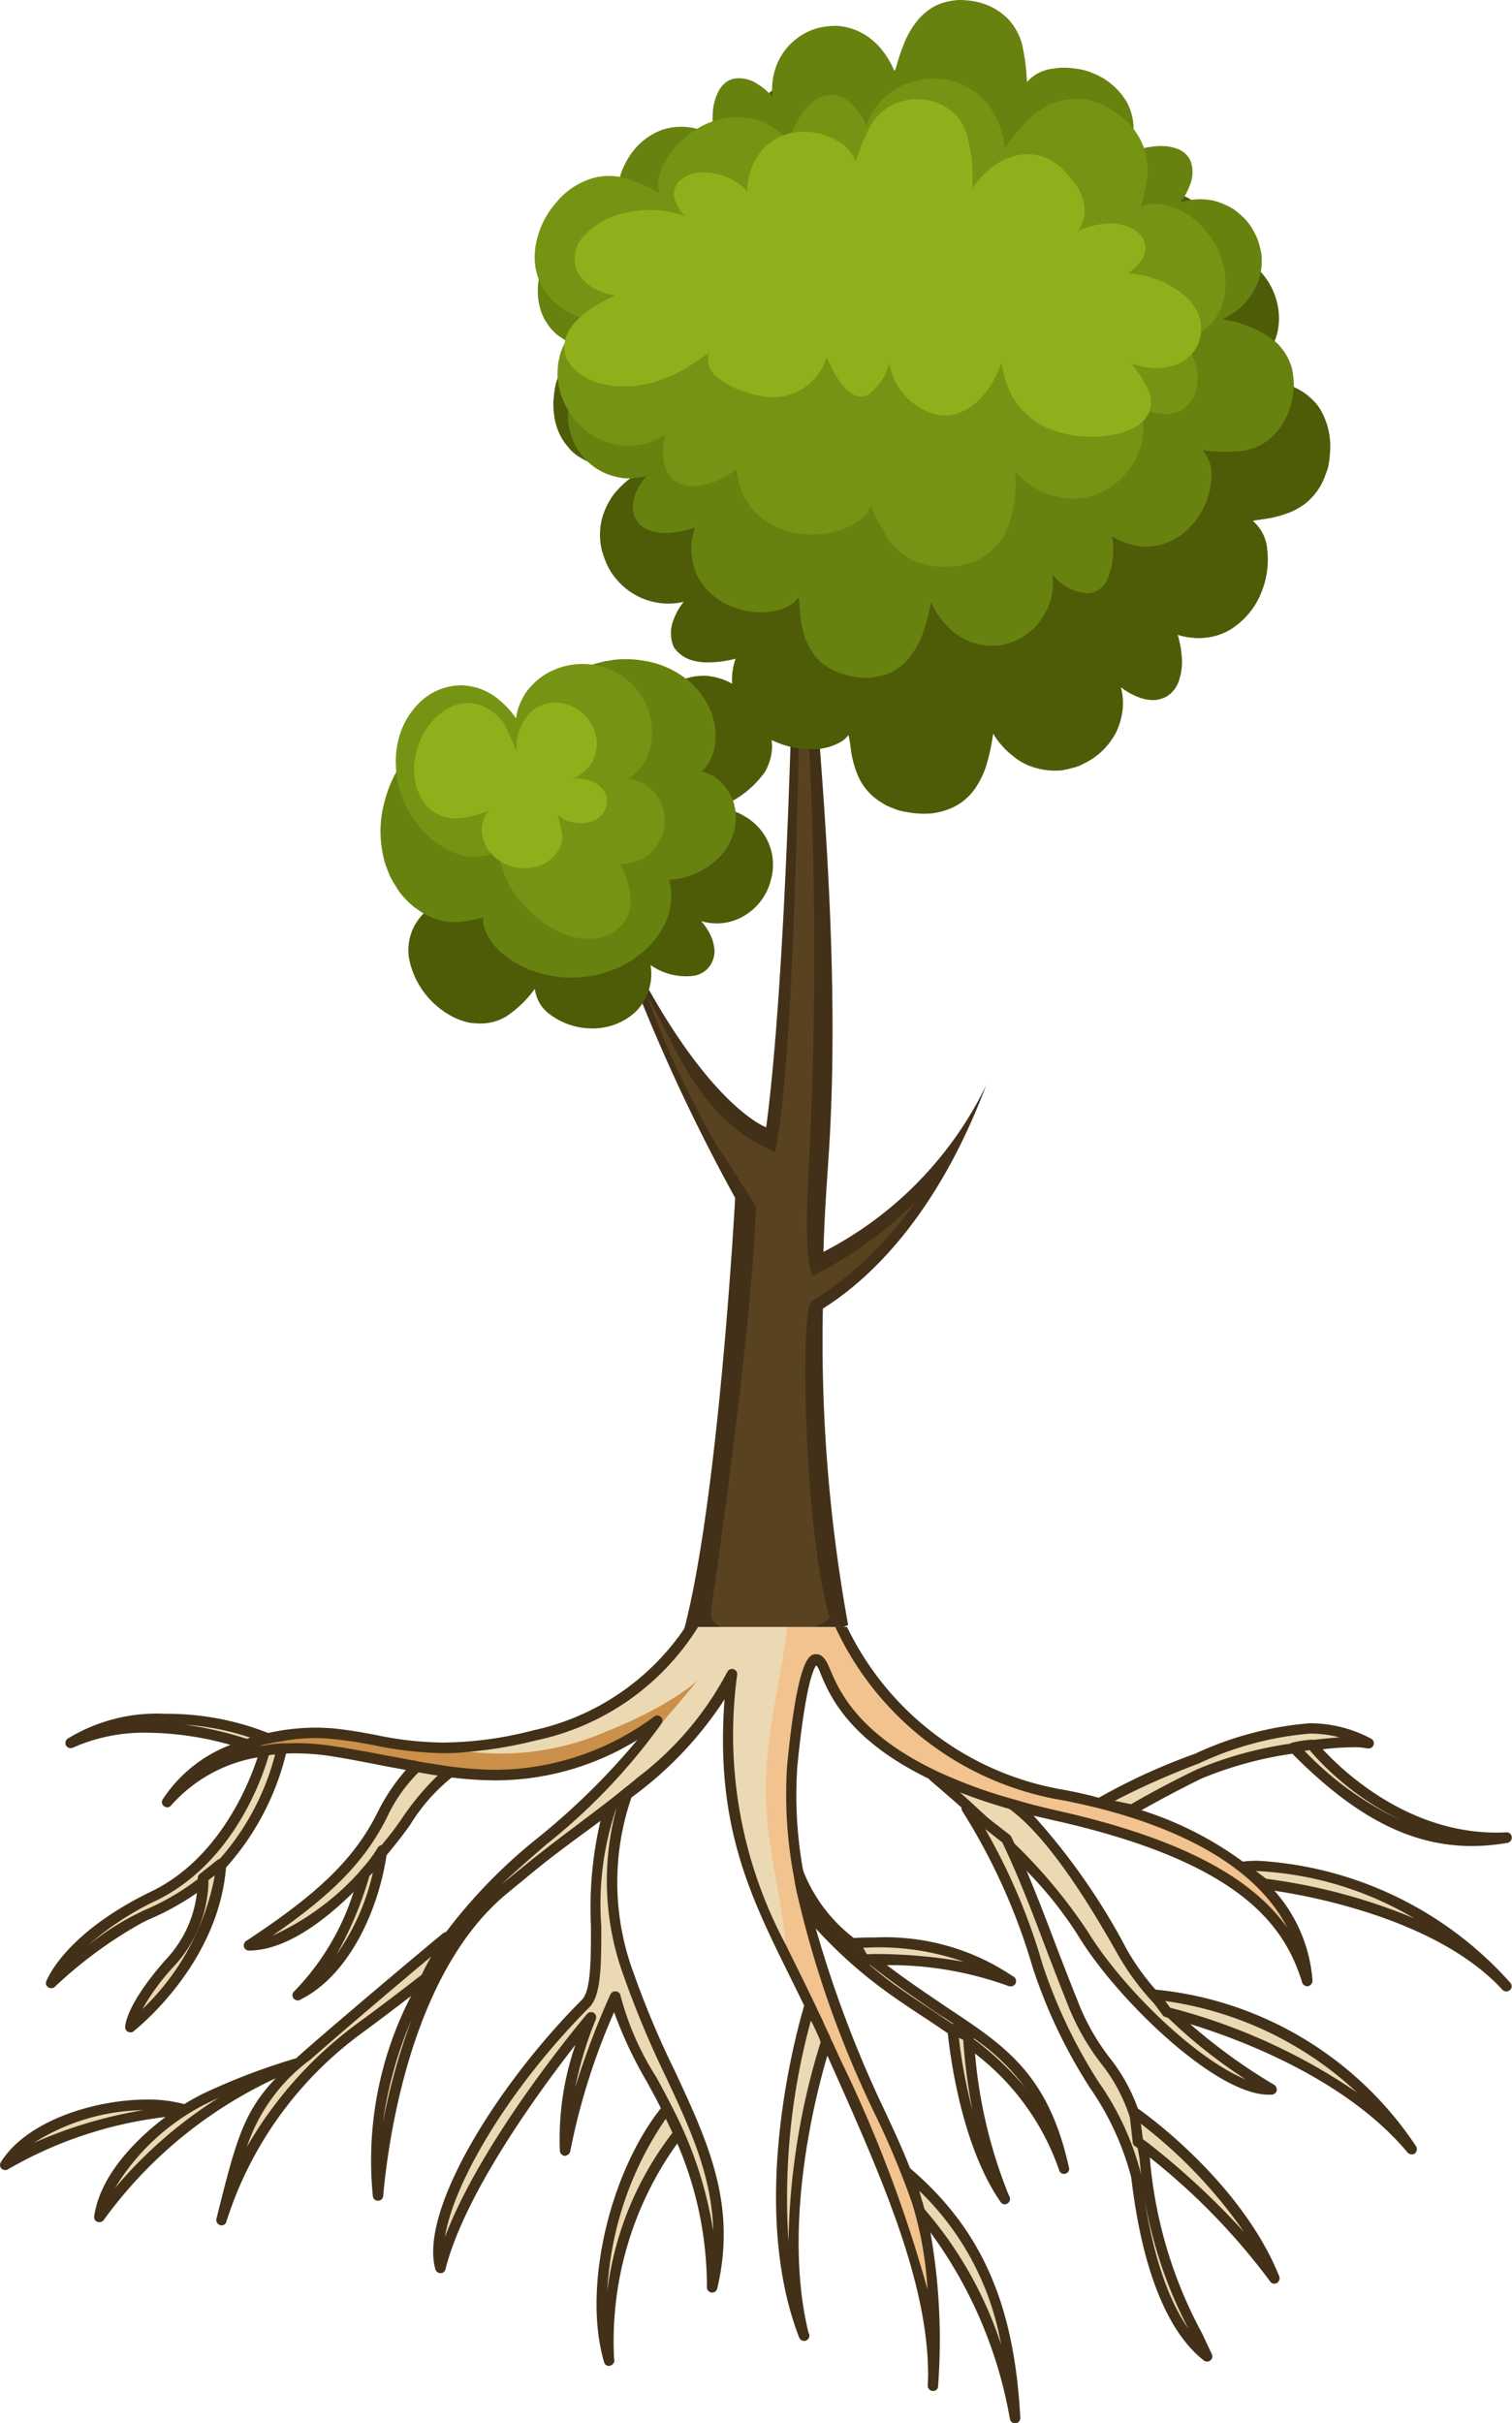 <svg xmlns="http://www.w3.org/2000/svg" width="62.604" height="100.329" viewBox="0 0 62.604 100.329"><defs><style>.a{fill:#423118;}.b{fill:#594220;}.c{fill:#4e5c08;}.d{fill:#688210;}.e{fill:#769413;}.f{fill:#8fb01b;}.g{fill:#ebd9b3;}.h{fill:#f2c38f;}.i{fill:#cb9049;}</style></defs><g transform="translate(15.755 0)"><g transform="translate(9.19 18.264)"><path class="a" d="M36.878,42.686a15.233,15.233,0,0,1-6.738,6.9c.036-1.355.1-2.246.2-3.755.761-10.932-1.188-23.861-1.3-29.815-.048,4.729-.285,20.962-1.271,28.412,0,0-3.042-1.058-6.785-9.6a76.536,76.536,0,0,0,5.5,12.525s-.7,12.988-2.222,18.264c0,0,4.563.463,6.9-.582a65.6,65.6,0,0,1-1.046-13.1C31.887,50.825,34.774,48.271,36.878,42.686Z" transform="translate(-20.99 -16.02)"/><path class="b" d="M25.192,63.257s1.676-11.218,1.866-16.731c0,0-.784-1.283-1.58-2.46a37.928,37.928,0,0,1-2.947-6.3c1.176,1.973,2.068,5.122,5.312,6.5.784-3.541.986-16.232,1.081-21.948a173.278,173.278,0,0,1,.3,22.934c-.2,4.04.2,4.135.2,4.135a16.618,16.618,0,0,0,4.23-3.054,14.643,14.643,0,0,1-4.325,4.135c-.487.986-.2,9.934.784,13.083C29.125,64.54,25,64.636,25.192,63.257Z" transform="translate(-20.7 -14.834)"/></g><g transform="translate(6.396)"><g transform="translate(0.762 1.612)"><path class="c" d="M51.424,19.277a3.051,3.051,0,0,1-.071.475,4.039,4.039,0,0,1-.143.4,2.332,2.332,0,0,1-.368.654,2.445,2.445,0,0,1-.463.463,3.171,3.171,0,0,1-.511.3,4.519,4.519,0,0,1-.963.285c-.285.048-.523.071-.665.107a1.729,1.729,0,0,1,.594,1.153,3.605,3.605,0,0,1-.25,1.83,3.2,3.2,0,0,1-1.3,1.533,2.532,2.532,0,0,1-1,.321,2.194,2.194,0,0,1-.559,0,2.77,2.77,0,0,1-.594-.119,4.437,4.437,0,0,1,.178,1.081,2.476,2.476,0,0,1-.119.784,1.188,1.188,0,0,1-.3.511.916.916,0,0,1-.416.261,1.042,1.042,0,0,1-.463.059,1.533,1.533,0,0,1-.463-.1,2.79,2.79,0,0,1-.772-.428,2.5,2.5,0,0,1,.071.939,2.933,2.933,0,0,1-.25.891,2.887,2.887,0,0,1-1.355,1.331,1.563,1.563,0,0,1-.463.178,3.577,3.577,0,0,1-.487.107,2.963,2.963,0,0,1-1.022-.1,2.44,2.44,0,0,1-.963-.5,3.3,3.3,0,0,1-.82-.927,8.437,8.437,0,0,1-.25,1.212,3.588,3.588,0,0,1-.535,1.117,2.327,2.327,0,0,1-1.01.784,3.071,3.071,0,0,1-.725.19,3.705,3.705,0,0,1-.879-.024c-.154-.024-.309-.048-.452-.083s-.273-.1-.392-.143a1.572,1.572,0,0,1-.345-.178,2.416,2.416,0,0,1-1.034-1.188,4.271,4.271,0,0,1-.261-.974,5.692,5.692,0,0,0-.107-.654,1.079,1.079,0,0,1-.452.356,2.292,2.292,0,0,1-.713.214,3.656,3.656,0,0,1-.879-.012,3.637,3.637,0,0,1-.939-.261,3.063,3.063,0,0,1-1.509-1.307,2.612,2.612,0,0,1-.178-2.151,4.37,4.37,0,0,1-1.081.154,2.266,2.266,0,0,1-.8-.107,1.375,1.375,0,0,1-.5-.309,2.38,2.38,0,0,1-.166-.19A1.829,1.829,0,0,1,24.2,27a1.461,1.461,0,0,1,.048-.927,2.553,2.553,0,0,1,.428-.761,2.8,2.8,0,0,1-2.591-.725,3.1,3.1,0,0,1-.321-.368,2.965,2.965,0,0,1-.25-.416,3.709,3.709,0,0,1-.178-.463,2.226,2.226,0,0,1-.107-.487,2.645,2.645,0,0,1,.071-1.01,3.085,3.085,0,0,1,.475-.974,3.905,3.905,0,0,1,.915-.832,5.1,5.1,0,0,1-2.341-.725,1.716,1.716,0,0,1-.463-.416,2.17,2.17,0,0,1-.356-.547,2.628,2.628,0,0,1-.214-.713c-.012-.131-.036-.261-.036-.416a3.03,3.03,0,0,1,.024-.452,2.944,2.944,0,0,1,.19-.832,2.349,2.349,0,0,1,.345-.642,2.573,2.573,0,0,1,.939-.772,7.69,7.69,0,0,1,1.6-.463,1.656,1.656,0,0,1-.642-1.117,3.511,3.511,0,0,1,.131-1.83,3.072,3.072,0,0,1,1.188-1.6,2.537,2.537,0,0,1,.963-.392,2.988,2.988,0,0,1,1.165.048A3.127,3.127,0,0,1,25.031,7.3,1.719,1.719,0,0,1,25.15,7a1.2,1.2,0,0,1,.166-.238,1.049,1.049,0,0,1,.4-.285A1.293,1.293,0,0,1,26.2,6.4a2.217,2.217,0,0,1,.475.083,2.631,2.631,0,0,1,.772.4,2.73,2.73,0,0,1-.083-.927,2.4,2.4,0,0,1,.261-.9A2.809,2.809,0,0,1,29.036,3.7a2.938,2.938,0,0,1,1-.25,2.545,2.545,0,0,1,.523.012,1.966,1.966,0,0,1,.523.119,3.561,3.561,0,0,1,.487.214,2.939,2.939,0,0,1,.452.333,3,3,0,0,1,.749.974h.012a8.724,8.724,0,0,1,.333-1.176,5.024,5.024,0,0,1,.273-.57,2.87,2.87,0,0,1,.345-.5A2.429,2.429,0,0,1,34.8,2.141a3.1,3.1,0,0,1,1.6-.059,4.587,4.587,0,0,1,.808.285,2.733,2.733,0,0,1,.582.428,2.535,2.535,0,0,1,.665,1.01,7.665,7.665,0,0,1,.285,1.64,1.707,1.707,0,0,1,1.165-.535c.143-.012.285-.024.428-.024s.285.024.44.036a3.641,3.641,0,0,1,.915.261c.154.071.3.143.452.226a3.094,3.094,0,0,1,.392.3,3.334,3.334,0,0,1,.368.345,2.572,2.572,0,0,1,.285.416,3.138,3.138,0,0,1,.214.452,3.7,3.7,0,0,1,.107.523,2.8,2.8,0,0,1-.1,1.153,4.5,4.5,0,0,1,1.069-.2,2.262,2.262,0,0,1,.784.071,2.212,2.212,0,0,1,.3.119,1.513,1.513,0,0,1,.226.154,1.069,1.069,0,0,1,.273.392,1.231,1.231,0,0,1,.083.463,2.217,2.217,0,0,1-.083.475,2.6,2.6,0,0,1-.38.772,2.758,2.758,0,0,1,1.39-.059,1.874,1.874,0,0,1,.44.131,2.879,2.879,0,0,1,1.426,1.236,2.78,2.78,0,0,1,.345.939,2.693,2.693,0,0,1-.012,1.022,3.13,3.13,0,0,1-1.283,1.878,8.778,8.778,0,0,1,1.212.178,3.383,3.383,0,0,1,1.153.475,3.056,3.056,0,0,1,.475.416,2.151,2.151,0,0,1,.356.57,2.9,2.9,0,0,1,.226.749A3.257,3.257,0,0,1,51.424,19.277Z" transform="translate(-19.28 -2.007)"/></g><g transform="translate(0.117)"><path class="d" d="M50.04,16.668a4.052,4.052,0,0,1-.154.867,3.6,3.6,0,0,1-.38.772,3.075,3.075,0,0,1-.487.535,2.445,2.445,0,0,1-1.093.475,6.981,6.981,0,0,1-1.652-.024,1.6,1.6,0,0,1,.345,1.2c-.012.131-.024.261-.048.4s-.071.273-.107.4a3.261,3.261,0,0,1-.416.808,2.151,2.151,0,0,1-.3.356,2.206,2.206,0,0,1-.345.321,2.665,2.665,0,0,1-.844.416,3.053,3.053,0,0,1-.475.083,2.38,2.38,0,0,1-.5-.024,2.806,2.806,0,0,1-.523-.131,4.527,4.527,0,0,1-.547-.261,3.2,3.2,0,0,1-.2,1.782.943.943,0,0,1-.761.57,1.984,1.984,0,0,1-1.509-.784,2.856,2.856,0,0,1-.036.9,2.643,2.643,0,0,1-.333.82,2.519,2.519,0,0,1-1.331,1.093c-.143.048-.285.083-.44.119-.143.012-.3.024-.452.024a2.564,2.564,0,0,1-.915-.214,2.611,2.611,0,0,1-.844-.594,3.26,3.26,0,0,1-.665-.986H35.02a8.165,8.165,0,0,1-.309,1.176,3.4,3.4,0,0,1-.559,1.069,2.12,2.12,0,0,1-.963.725,3.079,3.079,0,0,1-.689.143,2.031,2.031,0,0,1-.38,0,3.1,3.1,0,0,1-1.176-.321A2.222,2.222,0,0,1,30.386,28a2.287,2.287,0,0,1-.368-.487,2.843,2.843,0,0,1-.238-.511,4.5,4.5,0,0,1-.178-.963c-.036-.285-.036-.523-.071-.654a1.2,1.2,0,0,1-.428.368,2.574,2.574,0,0,1-.665.214,3.3,3.3,0,0,1-1.664-.2,2.747,2.747,0,0,1-1.39-1.2,2.575,2.575,0,0,1-.131-2.08,4.419,4.419,0,0,1-1.034.226,2.153,2.153,0,0,1-.761-.071,1.358,1.358,0,0,1-.487-.261.725.725,0,0,1-.143-.19.63.63,0,0,1-.1-.2,1.15,1.15,0,0,1-.048-.452,1.925,1.925,0,0,1,.107-.452,2.77,2.77,0,0,1,.452-.737,3,3,0,0,1-.915.1,2.771,2.771,0,0,1-.867-.238A2.6,2.6,0,0,1,20.2,18.9a2.536,2.536,0,0,1-.048-1.913,2.347,2.347,0,0,1,.238-.452,3.762,3.762,0,0,1,.333-.428,3.752,3.752,0,0,1,1.01-.677,4.938,4.938,0,0,1-2.234-.951l-.214-.214c-.059-.083-.131-.166-.178-.25a1.944,1.944,0,0,1-.273-.594,2.729,2.729,0,0,1,.036-1.569,2.629,2.629,0,0,1,.808-1.307A1.988,1.988,0,0,1,20.2,10.2a2.66,2.66,0,0,1,.547-.178,3.639,3.639,0,0,1,.986-.071c.285.012.523.036.665.024a1.169,1.169,0,0,1-.3-.487A2.12,2.12,0,0,1,22,8.79a3.3,3.3,0,0,1,.511-1.64A2.737,2.737,0,0,1,23.957,6a2.591,2.591,0,0,1,2.056.273,5.41,5.41,0,0,1-.024-1.058,2.2,2.2,0,0,1,.2-.725,1.142,1.142,0,0,1,.333-.428.834.834,0,0,1,.416-.166,1.356,1.356,0,0,1,.867.214,2.562,2.562,0,0,1,.654.559,2.684,2.684,0,0,1,.38-1.747,2.589,2.589,0,0,1,1.39-1.081,3.009,3.009,0,0,1,.927-.119,2.567,2.567,0,0,1,.915.25,2.755,2.755,0,0,1,.82.63,3.7,3.7,0,0,1,.63,1.034,8.635,8.635,0,0,1,.368-1.153,3.684,3.684,0,0,1,.618-1.046,2.8,2.8,0,0,1,.44-.392A1.964,1.964,0,0,1,35.5.769,2.87,2.87,0,0,1,36.173.65a3.645,3.645,0,0,1,.772.083,2.579,2.579,0,0,1,1.26.7,2.5,2.5,0,0,1,.57,1,8.535,8.535,0,0,1,.214,1.616,1.668,1.668,0,0,1,1.105-.559,2,2,0,0,1,.392-.036,2.513,2.513,0,0,1,.416.024,2.919,2.919,0,0,1,.428.071,2.452,2.452,0,0,1,.416.143A2.8,2.8,0,0,1,43.125,4.88a2.322,2.322,0,0,1,.273.939,2.956,2.956,0,0,1-.131,1.129,3.885,3.885,0,0,1,1.022-.238A2.531,2.531,0,0,1,44.7,6.7a1.487,1.487,0,0,1,.345.059A1.1,1.1,0,0,1,45.537,7a.962.962,0,0,1,.25.38,1.354,1.354,0,0,1-.036.891,2.575,2.575,0,0,1-.416.761,2.642,2.642,0,0,1,.9-.131,2.766,2.766,0,0,1,.452.048,3.01,3.01,0,0,1,.428.143,3.2,3.2,0,0,1,.4.2,2.679,2.679,0,0,1,.356.285,2.333,2.333,0,0,1,.559.749,1.883,1.883,0,0,1,.178.452,3.059,3.059,0,0,1,.1.475,3.5,3.5,0,0,1-.012.5,2.573,2.573,0,0,1-.107.487,2.807,2.807,0,0,1-1.521,1.628,4.579,4.579,0,0,1,2.234.951,2.311,2.311,0,0,1,.665,1.105A3.643,3.643,0,0,1,50.04,16.668Z" transform="translate(-18.737 -0.65)"/></g><g transform="translate(0 3.25)"><path class="e" d="M47.231,11.911a2.893,2.893,0,0,1-.083.654,2.276,2.276,0,0,1-.618,1.081,2.077,2.077,0,0,1-.5.345,2.024,2.024,0,0,1-.594.178,3.116,3.116,0,0,1,.333.511,3.5,3.5,0,0,1,.214.5,3.846,3.846,0,0,1,.083.463,2.363,2.363,0,0,1-.012.416,1.578,1.578,0,0,1-.071.356,1.6,1.6,0,0,1-.143.285,1.254,1.254,0,0,1-.867.57,1.757,1.757,0,0,1-.5-.012,2.531,2.531,0,0,1-.832-.3,2.654,2.654,0,0,1,.012,1.866,3.078,3.078,0,0,1-1.224,1.5,2.818,2.818,0,0,1-1.913.428,3.277,3.277,0,0,1-2-1.105,5.443,5.443,0,0,1-.333,2.424,2.623,2.623,0,0,1-2.293,1.509,3.093,3.093,0,0,1-1.592-.238,2.827,2.827,0,0,1-.951-.772,9.226,9.226,0,0,1-.8-1.473,1.289,1.289,0,0,1-.333.475,2.863,2.863,0,0,1-.63.392,3.5,3.5,0,0,1-.844.25,3.676,3.676,0,0,1-.963.036,3.206,3.206,0,0,1-1.842-.749,2.613,2.613,0,0,1-.356-.368,3.6,3.6,0,0,1-.285-.452,3.04,3.04,0,0,1-.3-1.129,3.34,3.34,0,0,1-1.735.713,1.3,1.3,0,0,1-.594-.1,1.355,1.355,0,0,1-.226-.119.8.8,0,0,1-.178-.166,1.451,1.451,0,0,1-.238-.416,2.217,2.217,0,0,1-.083-.475,2.553,2.553,0,0,1,.107-.879,2.572,2.572,0,0,1-.856.4,2.814,2.814,0,0,1-.951.071,2.959,2.959,0,0,1-1.83-.927l-.178-.214a2.881,2.881,0,0,1-.166-.238,2.436,2.436,0,0,1-.273-.535,2.781,2.781,0,0,1-.107-.285c-.024-.1-.048-.2-.071-.309s-.024-.2-.036-.3a1.448,1.448,0,0,1,0-.321,2.7,2.7,0,0,1,.024-.309c.024-.107.048-.2.071-.309s.071-.2.107-.3.1-.19.154-.273a2.227,2.227,0,0,1,.963-.844,3.786,3.786,0,0,1-1.141-.523,2.434,2.434,0,0,1-.879-1.01,1.6,1.6,0,0,1-.143-.356,2.824,2.824,0,0,1-.083-.368,2.879,2.879,0,0,1,.012-.844,3.6,3.6,0,0,1,.844-1.782,3.074,3.074,0,0,1,1.45-1,2.43,2.43,0,0,1,1.26-.059,7.654,7.654,0,0,1,1.569.642,1.045,1.045,0,0,1-.024-.582,2.383,2.383,0,0,1,.25-.7,3.785,3.785,0,0,1,1.283-1.331,3.174,3.174,0,0,1,1.937-.511,2.564,2.564,0,0,1,1.01.273,3.047,3.047,0,0,1,.9.737,4.743,4.743,0,0,1,.452-1.01,2.729,2.729,0,0,1,.511-.606,1.2,1.2,0,0,1,1.022-.3,1.386,1.386,0,0,1,.428.19,1.882,1.882,0,0,1,.356.333,2.516,2.516,0,0,1,.452.749A2.756,2.756,0,0,1,34.35,3.5a3.033,3.033,0,0,1,.986-.107,2.885,2.885,0,0,1,1.818.8,3.3,3.3,0,0,1,.927,2.091,11.553,11.553,0,0,1,.772-.974,3.985,3.985,0,0,1,.951-.772,2.635,2.635,0,0,1,2.733.166,3.032,3.032,0,0,1,1.129,1.141,2.7,2.7,0,0,1,.25.618A3.274,3.274,0,0,1,44,7.039a3.942,3.942,0,0,1-.024.547,4.8,4.8,0,0,1-.1.475c-.059.285-.131.511-.154.654a1.343,1.343,0,0,1,.57-.143,2.489,2.489,0,0,1,.772.143,3.369,3.369,0,0,1,1.616,1.343,3.541,3.541,0,0,1,.3.559,4.138,4.138,0,0,1,.19.63.8.8,0,0,1,.024.166.8.8,0,0,1,.024.166A3.114,3.114,0,0,1,47.231,11.911Z" transform="translate(-18.639 -3.385)"/></g><g transform="translate(1.211 4.121)"><path class="f" d="M46.029,13.627a1.886,1.886,0,0,1-.071.452,1.268,1.268,0,0,1-.083.226c-.036.071-.083.131-.119.2s-.107.119-.154.178a1.893,1.893,0,0,0-.154.154,1.664,1.664,0,0,1-.19.119.947.947,0,0,1-.19.1,1.45,1.45,0,0,1-.2.083c-.071.012-.143.036-.214.048a1.656,1.656,0,0,1-.416.048,1.6,1.6,0,0,1-.416-.024,2.424,2.424,0,0,1-.7-.178,5.113,5.113,0,0,1,.772,1.236,1.1,1.1,0,0,1-.1.939,1.13,1.13,0,0,1-.178.238,1.978,1.978,0,0,1-.285.214,1.9,1.9,0,0,1-.38.178,2.619,2.619,0,0,1-.487.143c-.19.036-.368.059-.547.083a2.8,2.8,0,0,1-.547.012,4.208,4.208,0,0,1-.974-.119,4.867,4.867,0,0,1-.832-.285,3.5,3.5,0,0,1-.642-.416,3.111,3.111,0,0,1-.82-1.058,2.6,2.6,0,0,1-.2-.582,5.193,5.193,0,0,1-.143-.582c-.618,1.652-1.664,2.27-2.591,2.151a2.649,2.649,0,0,1-2.056-2.163A2.192,2.192,0,0,1,32.2,16.36c-.452.2-1.034-.1-1.676-1.569a2.337,2.337,0,0,1-2.781,1.592.28.28,0,0,1-.1-.024l-.048-.012a.515.515,0,0,0-.059-.012c-.1-.024-.19-.048-.273-.071-.178-.059-.345-.119-.511-.19a2.787,2.787,0,0,1-.749-.463.876.876,0,0,1-.345-1.01c-.154.1-.392.273-.7.475a5.785,5.785,0,0,1-1.188.606,4.887,4.887,0,0,1-.772.226c-.143.024-.285.048-.44.071s-.285.012-.44.012a3.029,3.029,0,0,1-.463-.024,3.313,3.313,0,0,1-.452-.083,2.582,2.582,0,0,1-.428-.143c-.071-.036-.143-.059-.2-.1a1.026,1.026,0,0,1-.19-.119,1.729,1.729,0,0,1-.535-.523.9.9,0,0,1-.131-.261,1.038,1.038,0,0,1-.059-.261,1.487,1.487,0,0,1,.285-.939,2.729,2.729,0,0,1,.356-.392,3.2,3.2,0,0,1,.44-.356c.166-.107.321-.2.5-.3s.356-.178.523-.261a2.7,2.7,0,0,1-1.022-.38,1.662,1.662,0,0,1-.547-.618,1.325,1.325,0,0,1,.261-1.45,3.293,3.293,0,0,1,1.866-1,4.384,4.384,0,0,1,2.353.166,1.649,1.649,0,0,1-.428-.654.749.749,0,0,1,.143-.761,1.374,1.374,0,0,1,1.093-.392,2.458,2.458,0,0,1,.867.178,2.545,2.545,0,0,1,.891.594,2.578,2.578,0,0,1,.725-1.83,2.322,2.322,0,0,1,1.485-.63,2.714,2.714,0,0,1,1.473.356,1.563,1.563,0,0,1,.8.879,8.492,8.492,0,0,1,.618-1.485,2.278,2.278,0,0,1,.761-.784,2.2,2.2,0,0,1,1.271-.309,2.166,2.166,0,0,1,1.236.428,1.887,1.887,0,0,1,.665.891A6.027,6.027,0,0,1,36.546,7.8a4.081,4.081,0,0,1,.808-.867,2.594,2.594,0,0,1,.856-.452,2.036,2.036,0,0,1,1.592.143,2.231,2.231,0,0,1,.606.5l.083.083c.024.024.048.059.083.1a2.49,2.49,0,0,1,.166.2,2.863,2.863,0,0,1,.273.428,1.85,1.85,0,0,1,.19.844,1.454,1.454,0,0,1-.273.784,3.185,3.185,0,0,1,.963-.285,2.194,2.194,0,0,1,1.141.119,1.358,1.358,0,0,1,.452.3.813.813,0,0,1,.226.463.875.875,0,0,1-.131.57,1.735,1.735,0,0,1-.238.3,2.337,2.337,0,0,1-.356.285,4.007,4.007,0,0,1,2.472,1.022,1.359,1.359,0,0,1,.178.2l.143.214a.722.722,0,0,1,.107.214.8.8,0,0,1,.083.214,1.931,1.931,0,0,1,.048.226A1.516,1.516,0,0,1,46.029,13.627Z" transform="translate(-19.657 -4.118)"/></g></g><g transform="translate(0 27.29)"><g transform="translate(1.148 0.219)"><path class="c" d="M29.24,32.712a2.393,2.393,0,0,1-1.117,1.5,2.2,2.2,0,0,1-1.771.214,2.5,2.5,0,0,1,.452.737,2.143,2.143,0,0,1,.1.463,1.171,1.171,0,0,1-.083.452,1,1,0,0,1-.82.618,2.549,2.549,0,0,1-1.747-.452,2.209,2.209,0,0,1-.642,1.961,2.621,2.621,0,0,1-1.806.665,2.923,2.923,0,0,1-1.687-.559,1.518,1.518,0,0,1-.654-1.081,4.631,4.631,0,0,1-1.2,1.153,2.091,2.091,0,0,1-1.26.273,1.662,1.662,0,0,1-.4-.059,3.089,3.089,0,0,1-.428-.154,3.472,3.472,0,0,1-1.913-2.424,2.147,2.147,0,0,1,.25-1.462,2.463,2.463,0,0,1,.9-.879,5.14,5.14,0,0,1,1.117-.487,3.517,3.517,0,0,1-1.058-.523,2.982,2.982,0,0,1-.4-.356,3.108,3.108,0,0,1-.285-.4,2.13,2.13,0,0,1-.285-.879,2.379,2.379,0,0,1,.083-.915,2.309,2.309,0,0,1,.178-.428,1.66,1.66,0,0,1,.107-.2c.048-.059.1-.131.143-.19a4.1,4.1,0,0,1,.309-.333,4.108,4.108,0,0,1,.368-.261,2.578,2.578,0,0,1,.416-.178,1.366,1.366,0,0,1,.2-.071c.083-.012.154-.024.226-.036a2.64,2.64,0,0,1,.915.048,1.9,1.9,0,0,1-.261-.321,2.068,2.068,0,0,1-.214-.392,1.493,1.493,0,0,1-.119-.452,1.438,1.438,0,0,1-.012-.226.794.794,0,0,1,.059-.226.913.913,0,0,1,.261-.392,1.153,1.153,0,0,1,.511-.261,1.617,1.617,0,0,1,.356-.048,2.681,2.681,0,0,1,.416.036,4.451,4.451,0,0,1,.463.119c.166.071.345.143.523.238a3.429,3.429,0,0,1-.048-.594,2.517,2.517,0,0,1,.083-.535,2.151,2.151,0,0,1,.214-.475,2.432,2.432,0,0,1,.309-.4,2.611,2.611,0,0,1,1.866-.725,1.755,1.755,0,0,1,.25.012l.25.036a3.09,3.09,0,0,1,.475.119,3.371,3.371,0,0,1,.416.19c.071.036.131.071.19.107a2.031,2.031,0,0,1,.166.131,1.462,1.462,0,0,1,.618,1.105c.107-.1.261-.273.463-.463a3.325,3.325,0,0,1,.832-.594,2.7,2.7,0,0,1,.594-.166,3.139,3.139,0,0,1,.345-.024,1.907,1.907,0,0,1,.356.036,2.54,2.54,0,0,1,.808.285c.131.083.273.166.416.273s.261.238.392.368a3.183,3.183,0,0,1,.594.856c.036.071.059.143.1.214a1,1,0,0,1,.059.2,2.718,2.718,0,0,1,.083.4,1.919,1.919,0,0,1,.024.368,3.012,3.012,0,0,1-.048.345,2.456,2.456,0,0,1-.226.606,4.067,4.067,0,0,1-1.913,1.485,4.512,4.512,0,0,1,.606.166c.1.036.19.083.273.119s.166.1.25.143a2.384,2.384,0,0,1,.737.725A2.3,2.3,0,0,1,29.24,32.712Z" transform="translate(-14.222 -23.8)"/></g><path class="d" d="M27.4,31.689a3.131,3.131,0,0,1-2.2,1.058,2.451,2.451,0,0,1-.012,1.4,3.088,3.088,0,0,1-.761,1.3,3.369,3.369,0,0,1-.3.285c-.1.083-.214.166-.321.25a3.622,3.622,0,0,1-.356.226,4.266,4.266,0,0,1-.4.2,4.7,4.7,0,0,1-3.434.131l-.178-.059c-.059-.024-.119-.059-.178-.083a2.9,2.9,0,0,1-.333-.166,2.687,2.687,0,0,1-.309-.19c-.083-.059-.178-.131-.261-.2a2.293,2.293,0,0,1-.416-.416A2.166,2.166,0,0,1,17.657,35a1.982,1.982,0,0,1-.131-.368.929.929,0,0,1-.012-.309c-.166.012-.428.107-.761.143a2.945,2.945,0,0,1-.582.036,2.457,2.457,0,0,1-.713-.166,2.537,2.537,0,0,1-.416-.19c-.131-.083-.273-.178-.416-.285a4.383,4.383,0,0,1-.416-.4c-.071-.083-.143-.166-.2-.25l-.178-.285a2.782,2.782,0,0,1-.178-.321q-.071-.16-.143-.356l-.071-.19c-.012-.059-.036-.131-.048-.19-.036-.143-.059-.285-.083-.428a4.62,4.62,0,0,1,.131-1.984,5.262,5.262,0,0,1,.38-1,.482.482,0,0,1,.059-.107l.048-.1c.048-.071.083-.131.119-.19.083-.131.166-.25.238-.368.166-.2.333-.38.487-.547a4.962,4.962,0,0,1,.5-.4c.071-.048.154-.107.238-.154a2.064,2.064,0,0,1,.226-.119,5,5,0,0,1,.463-.2,3.592,3.592,0,0,1,.832-.143,3.077,3.077,0,0,1,.749.083,3.008,3.008,0,0,1,.654.214,7.563,7.563,0,0,1,1.141.665,3.363,3.363,0,0,1,1.165-2.507,4.079,4.079,0,0,1,1.378-.772c.143-.036.273-.071.428-.107.071-.012.154-.024.238-.036.036-.012.071-.012.119-.024l.131-.012a4.405,4.405,0,0,1,1.046.036,3.832,3.832,0,0,1,1.83.761,3.255,3.255,0,0,1,1.046,1.4,2.667,2.667,0,0,1,.131,1.438,1.975,1.975,0,0,1-.535,1.01,1.522,1.522,0,0,1,.856.487A1.968,1.968,0,0,1,27.96,30,2.334,2.334,0,0,1,27.4,31.689Z" transform="translate(-13.257 -23.616)"/><g transform="translate(0.631 0.203)"><path class="e" d="M24.616,31.277a1.766,1.766,0,0,1-1.545.784,3.19,3.19,0,0,1,.428,1.4,1.482,1.482,0,0,1-.071.654,1.241,1.241,0,0,1-.333.535,1.722,1.722,0,0,1-1.01.487,2.563,2.563,0,0,1-1.212-.131,4.065,4.065,0,0,1-1.212-.7,4.506,4.506,0,0,1-.951-1.022,3.443,3.443,0,0,1-.5-1.01,1.245,1.245,0,0,1-.048-.737c-.143.024-.356.119-.642.178a1.74,1.74,0,0,1-.511.048,2.269,2.269,0,0,1-.654-.107,2.962,2.962,0,0,1-.772-.392,3.823,3.823,0,0,1-.832-.772,4.318,4.318,0,0,1-.7-1.2,4.246,4.246,0,0,1-.261-1.58,3.568,3.568,0,0,1,.345-1.45,3.2,3.2,0,0,1,.725-.963,2.455,2.455,0,0,1,1.676-.63,2.485,2.485,0,0,1,1.343.452,3.818,3.818,0,0,1,.891.915,2.14,2.14,0,0,1,.178-.654c.048-.1.1-.2.154-.3a1.475,1.475,0,0,1,.2-.273,2.726,2.726,0,0,1,1.129-.82,2.957,2.957,0,0,1,2.8.345,2.923,2.923,0,0,1,.9,1.081A2.719,2.719,0,0,1,24.4,26.69a2.3,2.3,0,0,1-.083.582,2.512,2.512,0,0,1-.2.523,2.021,2.021,0,0,1-.689.725,1.817,1.817,0,0,1,.832.368,1.606,1.606,0,0,1,.38.416,1.753,1.753,0,0,1,.238.57A1.8,1.8,0,0,1,24.616,31.277Z" transform="translate(-13.787 -23.786)"/></g><g transform="translate(1.389 1.797)"><path class="f" d="M22.345,29.551a.9.9,0,0,1-.143.226,1.939,1.939,0,0,1-.238.2,1.5,1.5,0,0,1-1.6-.2,3.356,3.356,0,0,1,.2,1.022,1.294,1.294,0,0,1-.475.808,1.645,1.645,0,0,1-.416.261,1.8,1.8,0,0,1-.487.107,1.684,1.684,0,0,1-.951-.154,1.614,1.614,0,0,1-.665-.511,1.256,1.256,0,0,1-.2-.309,1.8,1.8,0,0,1-.107-.333A1.2,1.2,0,0,1,17.52,29.6a3.607,3.607,0,0,1-1.533.321,1.58,1.58,0,0,1-.547-.154,1.56,1.56,0,0,1-.535-.416A1.922,1.922,0,0,1,14.68,29a1.987,1.987,0,0,1-.178-.452,2.233,2.233,0,0,1-.071-.582,1.7,1.7,0,0,1,.012-.345,2.153,2.153,0,0,1,.059-.368,2.73,2.73,0,0,1,.25-.7,2.553,2.553,0,0,1,.166-.309,2.186,2.186,0,0,1,.2-.261,2.293,2.293,0,0,1,.416-.416,2.409,2.409,0,0,1,.214-.154l.214-.107a1.737,1.737,0,0,1,.761-.154.911.911,0,0,1,.321.048,1.015,1.015,0,0,1,.285.107c.083.036.178.1.273.143a1.852,1.852,0,0,1,.238.19c.071.071.143.143.2.214a.465.465,0,0,1,.1.119.637.637,0,0,1,.059.131c.178.345.333.713.487,1.069a1.993,1.993,0,0,1,.772-1.818,1.829,1.829,0,0,1,.416-.178,1.425,1.425,0,0,1,.452-.048,1.715,1.715,0,0,1,.879.285,1.7,1.7,0,0,1,.606.689,1.59,1.59,0,0,1,.178.867,1.547,1.547,0,0,1-.3.784A1.8,1.8,0,0,1,21,28.28a1.72,1.72,0,0,1,.82.131,1.123,1.123,0,0,1,.368.25.945.945,0,0,1,.214.4A.88.88,0,0,1,22.345,29.551Z" transform="translate(-14.426 -25.127)"/></g></g></g><g transform="translate(0 70.954)"><g transform="translate(8.958 9.043)"><path class="g" d="M16.347,69.691s-1.248,1-2.947,2.246a15.586,15.586,0,0,0-5.68,7.926c1-3.981,1.2-4.765,3.529-6.8s5.763-4.9,5.763-4.9Z" transform="translate(-7.502 -67.932)"/><path class="a" d="M17.225,68.077a.119.119,0,0,0-.048-.059.249.249,0,0,0-.131-.048h-.012a.217.217,0,0,0-.131.059c-.036.024-3.47,2.888-5.775,4.9-.107.1-.2.178-.3.273H10.82c-.119.107-.226.214-.333.321h-.012a.164.164,0,0,0-.036.048c-.166.154-.321.309-.452.452-1.343,1.426-1.64,2.579-2.448,5.811a.221.221,0,0,0,.154.261.107.107,0,0,0,.059.012.2.2,0,0,0,.2-.154,15.437,15.437,0,0,1,5.609-7.807c.808-.594,1.509-1.129,2.032-1.533.131-.1.25-.19.356-.261.345-.285.547-.452.559-.452a.242.242,0,0,0,.071-.083l.654-1.533A.2.2,0,0,0,17.225,68.077ZM8.8,76.859a7.369,7.369,0,0,1,2.626-3.612c1.64-1.438,3.874-3.327,5.015-4.278a.164.164,0,0,0,.048-.036l-.285.654a1.2,1.2,0,0,0-.166.143c-.428.333-1.45,1.129-2.733,2.068A16.664,16.664,0,0,0,8.8,76.859Z" transform="translate(-7.536 -67.97)"/></g><g transform="translate(3.898 14.272)"><path class="g" d="M11.6,72.56a18.686,18.686,0,0,0-8.14,6.346c.285-2.032,2.614-4.028,4.361-4.9A23.894,23.894,0,0,1,11.6,72.56Z" transform="translate(-3.244 -72.334)"/><path class="a" d="M11.812,72.489a.234.234,0,0,0-.178-.119h-.012a.129.129,0,0,0-.059.012,26.766,26.766,0,0,0-3.814,1.462c-.226.119-.475.25-.737.416-.083.048-.166.107-.25.166a1.441,1.441,0,0,0-.166.119H6.584l-.356.25C4.873,75.816,3.506,77.3,3.28,78.906a.208.208,0,0,0,.131.226.232.232,0,0,0,.083.012.214.214,0,0,0,.178-.083,18.279,18.279,0,0,1,7.118-5.87c.226-.119.4-.2.547-.261q.339-.143.356-.143a.209.209,0,0,0,.131-.261C11.824,72.513,11.812,72.5,11.812,72.489ZM4.136,77.741A9.317,9.317,0,0,1,7.95,74.224c.154-.071.333-.154.5-.238A18.417,18.417,0,0,0,4.136,77.741Z" transform="translate(-3.278 -72.37)"/></g><g transform="translate(0 15.971)"><path class="g" d="M7.607,74.192s-4.48.333-7.427,2.282C1.511,74.359,5.741,73.575,7.607,74.192Z" transform="translate(0.036 -73.765)"/><path class="a" d="M7.831,74.121a.26.26,0,0,0-.119-.107.759.759,0,0,0-.083-.024,5.714,5.714,0,0,0-1.521-.19c-2.222,0-5.015.891-6.072,2.59a.216.216,0,0,0,.024.273.25.25,0,0,0,.154.059.229.229,0,0,0,.119-.036,16.907,16.907,0,0,1,6.512-2.163c.166-.012.321-.036.44-.048.226-.024.356-.036.368-.036a.216.216,0,0,0,.2-.19A.235.235,0,0,0,7.831,74.121ZM1.4,75.594A8.669,8.669,0,0,1,5.93,74.24,18.481,18.481,0,0,0,1.4,75.594Z" transform="translate(0.002 -73.8)"/></g><g transform="translate(17.937 2.605)"><path class="g" d="M23.316,62.74s-1.794,3.149-.143,8.021,4.587,8.021,3.434,12.893a17.02,17.02,0,0,0-2.507-8.6,12.056,12.056,0,0,1-1.509-3.434A29.692,29.692,0,0,0,20.511,78a13.857,13.857,0,0,1,1.069-5.514s-5.157,6.084-6.227,10.386c-.654-2.293,2.436-7.379,6.013-10.956C22.46,70.761,20.808,64.38,23.316,62.74Z" transform="translate(-15.06 -62.517)"/><path class="a" d="M25.083,74.706a37.466,37.466,0,0,1-1.676-3.981,10.782,10.782,0,0,1-.107-7.308,2.918,2.918,0,0,1,.19-.44.488.488,0,0,1,.048-.107.2.2,0,0,0-.036-.238c0-.012,0-.012-.012-.024a.215.215,0,0,0-.261-.024,2.576,2.576,0,0,0-.856.963,3.991,3.991,0,0,0-.238.511,2.741,2.741,0,0,0-.119.333,15.829,15.829,0,0,0-.392,4.349c0,1.367,0,2.662-.368,3.042-3.458,3.458-6.761,8.71-6.072,11.17a.228.228,0,0,0,.214.154.2.2,0,0,0,.2-.154c.8-3.173,3.9-7.4,5.383-9.3a11.907,11.907,0,0,0-.642,4.4.228.228,0,0,0,.2.2.258.258,0,0,0,.226-.178,27.106,27.106,0,0,1,1.818-5.775,17.06,17.06,0,0,0,1.367,2.9c.19.356.392.713.57,1.081a.9.9,0,0,1,.107.214c.178.333.333.677.475,1.022a1.826,1.826,0,0,1,.1.226,15.027,15.027,0,0,1,1.224,5.953.218.218,0,0,0,.19.214h.024a.218.218,0,0,0,.214-.166C27.674,80.255,26.473,77.689,25.083,74.706Zm-.107,1.509c-.214-.428-.428-.832-.654-1.236a11.831,11.831,0,0,1-1.473-3.363.215.215,0,0,0-.19-.178.224.224,0,0,0-.226.119,33.723,33.723,0,0,0-1.462,3.862,15.829,15.829,0,0,1,.856-2.828.225.225,0,0,0-.083-.261.22.22,0,0,0-.285.048c-.19.226-4.314,5.122-5.882,9.233.392-2.4,2.816-6.346,6-9.53.475-.511.475-1.759.475-3.339a12.305,12.305,0,0,1,.606-4.836h.012A11.463,11.463,0,0,0,23,70.856a40.143,40.143,0,0,0,1.687,4.04c1.034,2.2,1.949,4.171,2,6.464A16.7,16.7,0,0,0,24.976,76.215Z" transform="translate(-15.093 -62.552)"/></g><g transform="translate(24.703 16.137)"><path class="g" d="M24.154,75.154a13.778,13.778,0,0,0-2.876,9.4c-.891-3.018.273-7.819,2.4-10.433Z" transform="translate(-20.751 -73.906)"/><path class="a" d="M24.379,75.093,23.9,74.071a.23.23,0,0,0-.166-.131.24.24,0,0,0-.131.036c-.024,0-.048.024-.071.048s-.059.071-.083.107c-2.163,2.733-3.244,7.51-2.353,10.517a.2.2,0,0,0,.2.154.242.242,0,0,0,.226-.214.151.151,0,0,0-.012-.071,14.031,14.031,0,0,1,2.614-8.924c.059-.083.119-.143.154-.19a.728.728,0,0,1,.059-.071A.215.215,0,0,0,24.379,75.093Zm-.452.059a13.442,13.442,0,0,0-2.7,6.559,13.884,13.884,0,0,1,2.424-7.142Z" transform="translate(-20.786 -73.94)"/></g><g transform="translate(32.13 11.919)"><path class="g" d="M29.074,72.042s-2.282,6.7-.915,12.144c-1.58-4.076-.927-9.6.214-13.606A4.658,4.658,0,0,1,29.074,72.042Z" transform="translate(-27.002 -70.354)"/><path class="a" d="M29.3,71.935a1.231,1.231,0,0,0-.048-.119,6.019,6.019,0,0,0-.44-.939,4.256,4.256,0,0,0-.214-.38.254.254,0,0,0-.214-.107h-.012c-.024.012-.048.012-.059.024a.171.171,0,0,0-.107.131c0,.012-.012.024-.012.036-.57,1.961-2.175,8.6-.2,13.713a.231.231,0,0,0,.2.143.226.226,0,0,0,.226-.226.192.192,0,0,0-.036-.107c-1.093-4.456.285-9.815.772-11.455a2.967,2.967,0,0,1,.1-.3v-.012c.036-.131.059-.19.059-.2a.232.232,0,0,0,.012-.1C29.322,72.03,29.31,71.994,29.3,71.935Zm-1.747,8.4a27.854,27.854,0,0,1,.927-9.162,4.3,4.3,0,0,1,.392.856c0,.012.012.024.012.036A29.434,29.434,0,0,0,27.552,80.336Z" transform="translate(-27.036 -70.39)"/></g><g transform="translate(37.372 18.799)"><path class="g" d="M32.01,77.855a16.949,16.949,0,0,1,4.052,8.663c-.214-4.171-1.319-7.451-4.432-10.148A3.466,3.466,0,0,1,32.01,77.855Z" transform="translate(-31.414 -76.144)"/><path class="a" d="M31.807,76.239c-.012-.012-.036-.024-.048-.036l-.012-.012a.2.2,0,0,0-.2.036l-.012.012a.208.208,0,0,0-.071.238,5.394,5.394,0,0,1,.333,1.069c0,.012.012.024.012.036a1.313,1.313,0,0,1,.024.25v.024a.262.262,0,0,0,.071.178l.059.059q.089.089.321.356c.083.107.19.238.309.392a18.405,18.405,0,0,1,3.3,7.748.218.218,0,0,0,.214.166h.024a.221.221,0,0,0,.19-.226C36.073,81.824,34.718,78.747,31.807,76.239Zm.535,1.64-.083-.083a2.438,2.438,0,0,0-.036-.333c-.024-.1-.048-.2-.083-.333A11.644,11.644,0,0,1,35.526,83.5a16.286,16.286,0,0,0-3.173-5.609A.012.012,0,0,0,32.342,77.879Z" transform="translate(-31.448 -76.18)"/></g><g transform="translate(10.096 1.671)"><path class="g" d="M17.164,62.471s-.44-.119-1.984,2.068S10.9,69.66,8.68,69.66c3.208-2.1,4.6-3.565,5.514-5.395a5.245,5.245,0,0,1,1.818-2.305Z" transform="translate(-8.459 -61.73)"/><path class="a" d="M17.342,62.329a.108.108,0,0,0-.083-.036l-1.129-.511a.191.191,0,0,0-.178.012,2.948,2.948,0,0,0-.368.261c-.059.059-.131.119-.2.19-.059.048-.119.119-.19.19a7.957,7.957,0,0,0-1.165,1.747c-.951,1.9-2.424,3.339-5.431,5.312a.232.232,0,0,0-.1.25.218.218,0,0,0,.2.154c1.485,0,3.078-1.176,4.337-2.424.119-.119.226-.238.333-.345.261-.285.523-.559.749-.832.1-.119.2-.226.285-.345.475-.57.82-1.034.986-1.271a7.523,7.523,0,0,1,1.7-1.937.351.351,0,0,0,.048-.036H17.2a.228.228,0,0,0,.214-.166.071.071,0,0,0,.012-.048A.227.227,0,0,0,17.342,62.329Zm-.642.178c-.059.048-.119.1-.19.154a10.864,10.864,0,0,0-1.473,1.771,13.648,13.648,0,0,1-.844,1.105,5.166,5.166,0,0,1-.4.487,10.9,10.9,0,0,1-4.112,3.256c2.519-1.735,3.85-3.113,4.741-4.9a6.4,6.4,0,0,1,1.3-1.854.962.962,0,0,1,.2-.19.92.92,0,0,1,.143-.119l.5.226Z" transform="translate(-8.494 -61.766)"/></g><g transform="translate(12.114 5.442)"><path class="g" d="M13.151,66.081s-.986,3.565-2.781,5.038c1.937-.951,3.173-3.648,3.494-5.989A4.768,4.768,0,0,1,13.151,66.081Z" transform="translate(-10.159 -64.904)"/><path class="a" d="M14.075,65.035a.37.37,0,0,0-.107-.083.3.3,0,0,0-.1-.012.233.233,0,0,0-.154.107c-.083.143-.166.261-.25.38a4.527,4.527,0,0,1-.428.523.21.21,0,0,0-.059.1,2.766,2.766,0,0,1-.119.38c-.036.131-.1.273-.143.452a10.359,10.359,0,0,1-2.448,4.1.22.22,0,0,0-.048.285.248.248,0,0,0,.19.1.113.113,0,0,0,.083-.024c2.008-.974,3.244-3.672,3.589-5.977a.947.947,0,0,0,.036-.178A.163.163,0,0,0,14.075,65.035Zm-2.056,4.42a15.177,15.177,0,0,0,1.355-3.244,1.576,1.576,0,0,0,.143-.143A9.445,9.445,0,0,1,12.02,69.456Z" transform="translate(-10.192 -64.94)"/></g><g transform="translate(1.902 1.208)"><path class="g" d="M10.645,61.618S9.575,65.967,6.022,67.69s-4.242,3.6-4.242,3.6A18.1,18.1,0,0,1,5.428,68.6c1.616-.749,4.516-1.83,5.906-7.035Z" transform="translate(-1.564 -61.34)"/><path class="a" d="M11.546,61.452a.1.1,0,0,0-.059-.036.134.134,0,0,0-.131-.036h-.048l-.44.036c-.012-.012-.012,0-.024,0l-.178.012a.264.264,0,0,0-.131.059c-.012.012-.012.012-.012.024a.041.041,0,0,0-.012.024c-.024.012-.024.036-.036.059a.8.8,0,0,1-.048.143c0,.024-.012.036-.012.059-.024.059-.036.119-.059.19C10,63.08,8.766,66.17,5.961,67.524c-3.577,1.735-4.314,3.636-4.349,3.719a.2.2,0,0,0,.083.25.229.229,0,0,0,.119.036.2.2,0,0,0,.154-.059,17.965,17.965,0,0,1,3.589-2.638l.261-.131a11.186,11.186,0,0,0,2.032-1.117c.083-.059.154-.107.238-.178a1.851,1.851,0,0,0,.238-.19A2.033,2.033,0,0,0,8.564,67c.083-.071.166-.143.25-.226s.154-.154.238-.238a10.957,10.957,0,0,0,2.484-4.706,1.167,1.167,0,0,0,.059-.19v-.024A.185.185,0,0,0,11.546,61.452Zm-.463.416A10.477,10.477,0,0,1,8.8,66.17a6.632,6.632,0,0,1-.915.844,10.143,10.143,0,0,1-2.246,1.3l-.261.131a10.888,10.888,0,0,0-2.032,1.307,12,12,0,0,1,2.8-1.842c3.2-1.545,4.42-5.1,4.67-6a.2.2,0,0,0,.024-.059l.25-.012C11.095,61.844,11.083,61.856,11.083,61.868Z" transform="translate(-1.598 -61.376)"/></g><g transform="translate(5.183 5.993)"><path class="g" d="M7.546,66.174a4.958,4.958,0,0,1-1.39,3.541C4.54,71.545,4.54,72.353,4.54,72.353s3.494-2.745,3.767-6.773Z" transform="translate(-4.326 -65.37)"/><path class="a" d="M8.507,65.506s.012,0,0-.012a.139.139,0,0,0-.071-.071.232.232,0,0,0-.154-.012c-.024.012-.059.024-.083.036l-.749.594a.2.2,0,0,0-.083.178v.036c0,.059,0,.154-.012.285a1.309,1.309,0,0,1-.024.285,4.825,4.825,0,0,1-1.307,2.781C4.408,71.448,4.36,72.292,4.36,72.387a.212.212,0,0,0,.119.19.28.28,0,0,0,.1.024.179.179,0,0,0,.131-.048c.143-.119,3.494-2.769,3.826-6.773,0-.048.012-.107.012-.154A.114.114,0,0,0,8.507,65.506Zm-.463.737a10.27,10.27,0,0,1-2.971,5.395A9.294,9.294,0,0,1,6.344,69.9a5.307,5.307,0,0,0,1.462-3.446V66.3l.261-.2C8.056,66.148,8.056,66.2,8.044,66.243Z" transform="translate(-4.36 -65.403)"/></g><g transform="translate(2.711)"><path class="g" d="M10.2,61.752s-4.409-1.771-7.736-.214c1.937-1.4,5.965-1.236,8.484-.059Z" transform="translate(-2.246 -60.326)"/><path class="a" d="M11.074,61.323c-.012,0-.012-.012-.024-.012a2.987,2.987,0,0,0-.345-.143,11.4,11.4,0,0,0-4.29-.808,7.085,7.085,0,0,0-4.052,1.034.234.234,0,0,0-.059.285.228.228,0,0,0,.285.083,7.225,7.225,0,0,1,3.1-.618,12.974,12.974,0,0,1,3.446.511c.119.036.226.059.321.1.333.107.559.19.642.214.036.024.048.024.048.024.036,0,.059.012.083.012s.036-.012.059-.012H10.3l.238-.083.048-.024.178-.059.285-.107a.179.179,0,0,0,.119-.107.044.044,0,0,0,.012-.036.071.071,0,0,0,.012-.048A.192.192,0,0,0,11.074,61.323Zm-1.26.083a15.088,15.088,0,0,0-2.579-.594,10.726,10.726,0,0,1,2.733.547,2.091,2.091,0,0,1,.356.119c.024.012.048.012.071.024l-.166.048c-.024-.012-.048-.012-.071-.024C10.075,61.489,9.957,61.453,9.814,61.406Z" transform="translate(-2.28 -60.36)"/></g><g transform="translate(32.842 6.352)"><path class="g" d="M28.117,67.328a15.21,15.21,0,0,0,3.529,3.351c2.591,1.913,5.644,3.137,7.177,7.474-.844-3.862-2.674-4.967-5.015-6.536S28.3,67.8,27.82,65.89A8.663,8.663,0,0,0,28.117,67.328Z" transform="translate(-27.601 -65.671)"/><path class="a" d="M34.2,71.64l-.25-.166c-.642-.44-1.545-1.034-2.448-1.723-.083-.071-.178-.143-.273-.226a2.369,2.369,0,0,1-.285-.226l-.333-.261c-.071-.059-.143-.131-.226-.2s-.154-.131-.238-.2a6.479,6.479,0,0,1-2.091-2.769c0-.012,0-.024-.012-.024a.21.21,0,0,0-.238-.131H27.8a.2.2,0,0,0-.154.25,8.7,8.7,0,0,0,.321,1.521,3.408,3.408,0,0,0,.285.368c.071.107.19.238.321.392a18.932,18.932,0,0,0,2.971,2.65c.511.368,1.046.725,1.557,1.058.309.2.618.416.939.63l.25.178c.071.048.143.107.226.166.059.036.119.083.178.119a1.853,1.853,0,0,0,.238.19c.083.059.154.119.238.19a10.324,10.324,0,0,1,3.482,4.836.207.207,0,0,0,.2.143.129.129,0,0,0,.059-.012.2.2,0,0,0,.143-.25C38.217,74.326,36.446,73.138,34.2,71.64Zm.036.559c-.3-.2-.606-.4-.9-.606-.511-.333-1.034-.689-1.533-1.046-.38-.273-.713-.547-1.022-.808a8.534,8.534,0,0,1-.677-.57c.226.19.452.38.7.57.891.7,1.889,1.4,2.911,2.091l.25.154c.119.083.226.154.345.226.285.2.547.38.808.582a8.892,8.892,0,0,1,2.127,2.044,12.47,12.47,0,0,0-2.127-2.008C34.818,72.615,34.533,72.4,34.236,72.2Z" transform="translate(-27.636 -65.706)"/></g><g transform="translate(35.088 9.257)"><path class="g" d="M30.221,69.031a16.728,16.728,0,0,1,6.025.891,9.658,9.658,0,0,0-6.536-1.569C30.055,68.7,30.09,69,30.221,69.031Z" transform="translate(-29.491 -68.116)"/><path class="a" d="M36.364,69.754a9.423,9.423,0,0,0-5.692-1.6c-.273,0-.582,0-.879.024h-.059a.2.2,0,0,0-.154.083c-.012.012-.024.036-.036.048a.218.218,0,0,0,.048.238,1.729,1.729,0,0,1,.321.428.561.561,0,0,0,.273.3.177.177,0,0,0,.071.012h.559a3.225,3.225,0,0,1,.333.012,14.429,14.429,0,0,1,5.05.867.2.2,0,0,0,.083.012h.012a.213.213,0,0,0,.214-.214A.219.219,0,0,0,36.364,69.754Zm-5.775-.915c-.107,0-.2.012-.261.012a.3.3,0,0,0-.048-.083,1.062,1.062,0,0,0-.107-.19h.083a10.652,10.652,0,0,1,4.088.582,21.134,21.134,0,0,0-3.684-.321Z" transform="translate(-29.526 -68.15)"/></g><g transform="translate(38.432 2.372)"><path class="g" d="M32.52,62.54s4.5,3.731,6.167,6.488,5.846,6.666,7.831,6.488a17.261,17.261,0,0,1-6.167-5.668c-1.176-2.068-2.971-5.038-4.682-6.215Z" transform="translate(-32.306 -62.322)"/><path class="a" d="M46.671,75.349a23.313,23.313,0,0,1-3.482-2.519c-.131-.107-.261-.226-.38-.333s-.226-.214-.321-.309l-.309-.309c-.071-.083-.143-.154-.214-.226l-.214-.25a10.056,10.056,0,0,1-1.176-1.64,26.956,26.956,0,0,0-3.862-5.549,2.9,2.9,0,0,0-.345-.321,5.435,5.435,0,0,0-.428-.345l-.107-.071c-.024-.012-.036-.024-.059-.024l-2.745-.939c-.012,0-.024-.012-.036-.012l-.368-.131a.193.193,0,0,0-.238.071c-.012,0-.012.012-.024.024a.2.2,0,0,0,.024.226c0,.024.024.036.036.048s.535.452,1.3,1.129v.012c.154.131.321.285.5.44s.345.333.523.511c.261.238.535.5.808.772l.44.44c.143.143.285.3.428.452a16.2,16.2,0,0,1,2.127,2.674c1.569,2.591,5.668,6.583,7.878,6.583h.154a.23.23,0,0,0,.19-.166A.248.248,0,0,0,46.671,75.349Zm-7.76-6.4a21.75,21.75,0,0,0-3.006-3.6c-.356-.345-.7-.689-1.034-1-.452-.416-.856-.8-1.2-1.093a1.182,1.182,0,0,0-.131-.119l2.068.713c.048.036.083.059.131.1,1.628,1.212,3.327,4,4.468,6.025a10.665,10.665,0,0,0,1.5,2.02c.178.19.368.392.559.582h.012a21,21,0,0,0,3.208,2.543C43.439,74.3,40.349,71.32,38.911,68.944Z" transform="translate(-32.34 -62.356)"/></g><g transform="translate(47.573 11.417)"><path class="g" d="M40.755,70.875s6.666,1.533,10.136,5.668A14.515,14.515,0,0,0,40.22,70.15Z" transform="translate(-39.997 -69.934)"/><path class="a" d="M51.093,76.459A14.643,14.643,0,0,0,40.3,69.97h-.036a.2.2,0,0,0-.178.083c-.012,0-.024.012-.036.024a.239.239,0,0,0,.024.238l.178.238.356.487a.235.235,0,0,0,.131.071.382.382,0,0,0,.071.024h.012c.083.024.226.059.416.119.131.036.309.083.5.143,1.973.606,6.429,2.234,9.007,5.324a.235.235,0,0,0,.166.071.24.24,0,0,0,.131-.036A.236.236,0,0,0,51.093,76.459ZM40.707,70.446h.024a14.606,14.606,0,0,1,7.926,3.791,24.447,24.447,0,0,0-7.617-3.482.961.961,0,0,1-.131-.036Z" transform="translate(-40.033 -69.968)"/></g><g transform="translate(51.198 6.084)"><path class="g" d="M44.2,66.42s6.809.713,10.029,4.218C51.079,66.99,45.922,65.41,43.26,65.7Z" transform="translate(-43.049 -65.446)"/><path class="a" d="M54.416,70.53a15.16,15.16,0,0,0-10.469-5.05,4.891,4.891,0,0,0-.606.036H43.27a.185.185,0,0,0-.154.1c-.012.024-.012.036-.024.059a.2.2,0,0,0,.071.226l.939.713a.151.151,0,0,0,.107.048.38.38,0,0,1,.083.012H44.3c.071.012.19.024.345.048,1.545.226,6.785,1.2,9.447,4.1a.235.235,0,0,0,.166.071.247.247,0,0,0,.143-.059A.207.207,0,0,0,54.416,70.53ZM43.888,65.908h.059a14.089,14.089,0,0,1,6.5,1.961,23.856,23.856,0,0,0-6.132-1.64Z" transform="translate(-43.082 -65.48)"/></g><g transform="translate(39.811 3.683)"><path class="g" d="M33.68,63.64a25.965,25.965,0,0,1,2.935,6.524c1,3.577,3.8,6.524,4.088,8.746s.927,5.87,2.935,7.451c-1.794-3.874-2.008-4.088-2.579-8.164-.642-3.945-1.866-3.577-3.006-6.524s-1.794-4.8-2.721-6.738Z" transform="translate(-33.466 -63.426)"/><path class="a" d="M43.862,86.287l-.4-.856A18.375,18.375,0,0,1,41.3,78.183a.071.071,0,0,0-.012-.048c-.012-.107-.036-.214-.048-.321s-.048-.214-.059-.309c-.059-.25-.107-.475-.166-.689q-.053-.2-.107-.357c-.036-.119-.071-.238-.107-.345A7.4,7.4,0,0,0,39.62,74a9.257,9.257,0,0,1-1.331-2.389c-.309-.761-.57-1.45-.82-2.091-.452-1.2-.856-2.246-1.271-3.232-.071-.178-.154-.368-.238-.547-.083-.2-.178-.4-.273-.606-.048-.1-.083-.178-.131-.273a.315.315,0,0,0-.059-.071l-.844-.654-.808-.63a.2.2,0,0,0-.226-.024c-.024,0-.036.012-.059.024a.2.2,0,0,0-.059.154v.012a.214.214,0,0,0,.024.119,25.47,25.47,0,0,1,2.911,6.452,21.582,21.582,0,0,0,2.388,5.027,11.686,11.686,0,0,1,1.7,3.684c.178,1.438.737,5.811,3.006,7.593a.228.228,0,0,0,.143.048.179.179,0,0,0,.131-.048A.2.2,0,0,0,43.862,86.287Zm-2.911-7.379a11.609,11.609,0,0,0-1.759-3.862,21.528,21.528,0,0,1-2.341-4.908,25.222,25.222,0,0,0-2.329-5.514l-.036-.071.7.547c.048.1.1.2.143.3.606,1.307,1.117,2.638,1.735,4.278.25.642.511,1.331.82,2.1a9.918,9.918,0,0,0,1.39,2.472,6.957,6.957,0,0,1,1.188,2.21l.012.012c.107.368.214.784.321,1.283.024.154.059.321.083.487a18.177,18.177,0,0,0,2.02,7C41.509,83.269,41.093,80.073,40.951,78.908Z" transform="translate(-33.5 -63.46)"/></g><g transform="translate(46.76 16.29)"><path class="g" d="M39.673,75.474a28.576,28.576,0,0,1,5.656,5.656c-1.58-3.945-5.8-6.88-5.8-6.88Z" transform="translate(-39.314 -74.034)"/><path class="a" d="M39.695,74.118l-.012-.012a.221.221,0,0,0-.226-.012h-.012a.219.219,0,0,0-.1.214l.012.154.012.012.119,1.046a.185.185,0,0,0,.083.154s.048.036.119.083.143.119.25.2a2.467,2.467,0,0,1,.238.178,27.261,27.261,0,0,1,5,5.145.211.211,0,0,0,.273.071.233.233,0,0,0,.107-.273C43.985,77.16,39.945,74.284,39.695,74.118Zm.214,1.271-.083-.642c.024.024.048.036.083.071A20.067,20.067,0,0,1,44.1,79.239a31.986,31.986,0,0,0-4.028-3.731A1.24,1.24,0,0,1,39.909,75.389Z" transform="translate(-39.348 -74.069)"/></g><g transform="translate(39.228 12.846)"><path class="g" d="M33.844,71.645a21.357,21.357,0,0,0,1.5,6.738C33.546,75.8,33.19,71.36,33.19,71.36Z" transform="translate(-32.976 -71.134)"/><path class="a" d="M35.553,78.264a20.137,20.137,0,0,1-1.4-5.87c-.024-.107-.024-.214-.036-.3-.012-.131-.012-.226-.012-.3a.022.022,0,0,1,0-.036.538.538,0,0,1-.012-.1.223.223,0,0,0-.131-.19l-.642-.285c-.012,0-.012-.012-.024-.012a.151.151,0,0,0-.071-.012.211.211,0,0,0-.119.048.16.16,0,0,0-.071.083v.012a.224.224,0,0,0-.024.1,1,1,0,0,1,.012.143c.083.772.535,4.611,2.186,6.987a.2.2,0,0,0,.166.1h.012a.223.223,0,0,0,.214-.226A.228.228,0,0,0,35.553,78.264ZM33.5,71.895c0-.059-.012-.107-.012-.154l.178.083c0,.048.012.107.012.19a23.76,23.76,0,0,0,.368,2.721A21.323,21.323,0,0,1,33.5,71.895Z" transform="translate(-33.01 -71.17)"/></g><g transform="translate(45.336 0.392)"><path class="g" d="M39.649,64.242s1.2-.713,2.8-1.485a17.832,17.832,0,0,1,6.987-1.26c-2.293-1.2-4.3-.452-7.094.63a28.643,28.643,0,0,0-4.016,1.83Z" transform="translate(-38.116 -60.654)"/><path class="a" d="M49.546,61.308a5.36,5.36,0,0,0-2.507-.618A13.834,13.834,0,0,0,42.3,61.95,25.394,25.394,0,0,0,38.3,63.78l-.048.024a.179.179,0,0,0-.107.166v.048a.252.252,0,0,0,.166.178l1.319.285h.048a.16.16,0,0,0,.107-.024.147.147,0,0,1,.036-.024q.071-.036.25-.143c.452-.25,1.39-.772,2.507-1.319a15.76,15.76,0,0,1,3.755-1.022A2.014,2.014,0,0,1,46.6,61.9a1.972,1.972,0,0,1,.261-.036c.071-.012.143-.024.2-.036l.25-.036a2.321,2.321,0,0,1,.273-.024,10.457,10.457,0,0,1,1.271-.083,2.359,2.359,0,0,1,.57.048h.059a.213.213,0,0,0,.214-.214A.228.228,0,0,0,49.546,61.308Zm-2.353.071c-.3.036-.618.083-.939.143a.012.012,0,0,1-.012.012,15.74,15.74,0,0,0-3.85,1.058c-1.367.654-2.46,1.283-2.745,1.45L38.97,63.9a32.474,32.474,0,0,1,3.482-1.545,13.413,13.413,0,0,1,4.587-1.236,4.761,4.761,0,0,1,1.236.154C47.942,61.3,47.573,61.332,47.193,61.379Z" transform="translate(-38.15 -60.69)"/></g><g transform="translate(53.36 1.069)"><path class="g" d="M45.827,61.44s3.208,4.064,8.08,3.838c-3.208.57-5.906-.749-8.817-3.719A4.4,4.4,0,0,1,45.827,61.44Z" transform="translate(-44.867 -61.226)"/><path class="a" d="M53.919,65.1c-3.9.2-6.738-2.5-7.605-3.434-.083-.083-.143-.154-.19-.2-.059-.071-.1-.119-.1-.119a.281.281,0,0,0-.107-.071.089.089,0,0,0-.059-.012,4.432,4.432,0,0,0-.8.119.177.177,0,0,0-.083.036.012.012,0,0,1-.012.012.259.259,0,0,0-.059.1.243.243,0,0,0,0,.131.191.191,0,0,0,.048.083l.107.107c2.614,2.638,4.92,3.814,7.427,3.814a8.931,8.931,0,0,0,1.474-.131.219.219,0,0,0,.178-.238A.21.21,0,0,0,53.919,65.1Zm-8.33-3.339-.036-.036a1.959,1.959,0,0,0,.214-.036c.012.012.024.024.024.036a11.827,11.827,0,0,0,3.862,2.923A13.258,13.258,0,0,1,45.589,61.759Z" transform="translate(-44.903 -61.26)"/></g></g><g transform="translate(6.696 67.353)"><path class="g" d="M53.018,72c-.784-2.519-2.674-5.122-10.386-6.845-.44-.1-.867-.2-1.271-.321-.19-.048-.368-.1-.547-.154a19.542,19.542,0,0,1-2.852-1.022c-.2-.083-.392-.178-.582-.273-3.173-1.569-3.957-3.351-4.349-4.29-.547-1.343-1.022.784-1.331,4a17.711,17.711,0,0,0,.2,4.183c.048.321.107.642.178.951a6.214,6.214,0,0,0,.143.642.071.071,0,0,0,.012.048,3.8,3.8,0,0,0,.119.5,45.839,45.839,0,0,0,2.959,8.009c.4.879.761,1.64,1.046,2.353.19.44.345.867.487,1.3l.143.463c.036.154.083.3.119.452a23.529,23.529,0,0,1,.416,6.761c.154-3.933-1.735-8.259-4.016-13.38-.083-.19-.166-.38-.261-.57V74.8a2.216,2.216,0,0,0-.119-.238.239.239,0,0,0-.048-.1v-.012a.044.044,0,0,0-.012-.036c-.226-.463-.452-.9-.665-1.343-.036-.071-.071-.143-.1-.2-1.961-3.886-3.814-7.3-3.1-13.618a14.345,14.345,0,0,1-3.969,4.706c-.119.1-.238.2-.368.309l-.642.5a3.865,3.865,0,0,1-.345.273c-1.414,1.093-2.876,2.127-4.147,3.185-3.22,2.674-4.789,8.1-5.193,12.667a15.053,15.053,0,0,1,1.735-8.544c.071-.143.143-.3.214-.44H16.5c.19-.392.4-.8.63-1.176.024-.048.059-.1.083-.143a4.7,4.7,0,0,1,.333-.511c1.747-2.555,5.062-4.575,7.463-7.415a6.149,6.149,0,0,0,.5-.606c.214-.273.416-.559.606-.844a11.128,11.128,0,0,1-8.2,2.163,2.508,2.508,0,0,1-.309-.024h-.012l-.535-.071c-.214-.036-.428-.059-.642-.107a2.65,2.65,0,0,1-.273-.048,2.454,2.454,0,0,1-.261-.048c-1.069-.19-2.163-.416-3.3-.594a9.415,9.415,0,0,0-1.782-.107,1.439,1.439,0,0,0-.226.012c-.226.012-.452.036-.654.059-.024,0-.036.012-.048.012-.083.012-.166.024-.238.036s-.143.024-.2.036a6.392,6.392,0,0,0-3.6,2.044,5.753,5.753,0,0,1,2.959-2.258,2.933,2.933,0,0,1,.345-.119,2.032,2.032,0,0,1,.356-.107.878.878,0,0,1,.166-.048c.119-.036.238-.059.356-.1l.368-.071a8.146,8.146,0,0,1,2.2-.119,41.692,41.692,0,0,0,4.694.594,15.2,15.2,0,0,0,3.719-.5,10.338,10.338,0,0,0,6.559-4.516h6.179a12.324,12.324,0,0,0,9.138,6.952c.463.083.927.19,1.367.309a17.231,17.231,0,0,1,1.676.463,14.872,14.872,0,0,1,4.218,2.08A7.761,7.761,0,0,1,51.306,68.2h.012A6.164,6.164,0,0,1,53.018,72Z" transform="translate(-5.596 -57.328)"/><path class="h" d="M49.09,72c-.784-2.519-2.674-5.122-10.386-6.845-.44-.1-.867-.2-1.271-.321-.19-.048-.368-.1-.547-.154a19.542,19.542,0,0,1-2.852-1.022c-.2-.083-.392-.178-.582-.273C30.279,61.82,29.5,60.037,29.1,59.1c-.547-1.343-1.022.784-1.331,4a17.712,17.712,0,0,0,.2,4.183c.048.321.107.642.178.951a6.213,6.213,0,0,0,.143.642.071.071,0,0,0,.012.048,3.8,3.8,0,0,0,.119.5,45.84,45.84,0,0,0,2.959,8.009c.4.879.761,1.64,1.046,2.353.19.44.345.867.487,1.3l.143.463c.036.154.083.3.119.452a23.529,23.529,0,0,1,.416,6.761c.154-3.933-1.735-8.259-4.016-13.38-.083-.19-.166-.38-.261-.57V74.8a2.217,2.217,0,0,0-.119-.238.214.214,0,0,0-.048-.107.044.044,0,0,0-.012-.036c-.119-.273-.238-.547-.368-.82-.107-.25-.226-.5-.333-.749-.309-.677-.606-1.367-.891-2.056a2.152,2.152,0,0,0-.036-.273c-.131-1.438-.463-2.888-.665-4.3a15,15,0,0,1-.071-3.791c.131-1.248.392-2.484.594-3.719.083-.452.143-.915.2-1.367H29.8a12.324,12.324,0,0,0,9.138,6.952c.463.083.927.19,1.367.309a17.23,17.23,0,0,1,1.676.463,14.871,14.871,0,0,1,4.218,2.08A7.761,7.761,0,0,1,47.379,68.2h.012A6.164,6.164,0,0,1,49.09,72Z" transform="translate(-1.668 -57.328)"/><path class="i" d="M26.116,60.874a14.274,14.274,0,0,1-1.26,1.64c.1-.107.2-.19.3-.3.915-.963,1.771-1.984,2.626-3.006-.048.036-.1.083-.143.119-.131.107-.273.214-.416.309-.285.2-.582.38-.879.559A18.388,18.388,0,0,1,24,61.313a10.986,10.986,0,0,1-6.512.7,36.329,36.329,0,0,1-4.9-.594c-2.424-.2-5.549.772-6.773,2.84,0,0,2.127-2.84,6.773-2.127C17.216,62.846,20.923,64.5,26.116,60.874Z" transform="translate(-5.597 -56.976)"/><path class="a" d="M51.7,68.251c-.071-.083-.143-.166-.226-.25a7.141,7.141,0,0,0-.82-.761h-.012a1.736,1.736,0,0,0-.25-.19A14.4,14.4,0,0,0,46.2,64.923c-.1-.036-.178-.059-.273-.1-.416-.131-.82-.25-1.212-.345a1.254,1.254,0,0,0-.285-.071c-.523-.143-1.022-.25-1.473-.333a12.2,12.2,0,0,1-8.948-6.738h-.487a12.661,12.661,0,0,0,9.352,7.165c2.971.559,7.665,1.973,9.364,5.288-1.283-1.806-3.85-3.577-9.518-4.848-.618-.143-1.2-.285-1.747-.452a19.907,19.907,0,0,1-2.911-1.034c-.012,0-.024-.012-.036-.012-3.589-1.616-4.361-3.494-4.753-4.432-.1-.226-.25-.547-.535-.547-.261,0-.761,0-1.212,4.623a18.348,18.348,0,0,0,.285,4.611c.036.226.071.428.107.582a42.778,42.778,0,0,0,3.244,9.221,34.683,34.683,0,0,1,1.5,3.577c0,.012.012.024.012.036.059.166.107.345.154.511a14.906,14.906,0,0,1,.511,3.137,55.661,55.661,0,0,0-3.589-9.483c-.143-.309-.273-.606-.416-.9a1.234,1.234,0,0,0-.048-.119c-.059-.131-.119-.25-.178-.38-.083-.19-.166-.38-.261-.559-.452-.986-.927-1.9-1.367-2.816a18.393,18.393,0,0,1-2.02-11.194.21.21,0,0,0-.154-.226.129.129,0,0,0-.059-.012.22.22,0,0,0-.2.131,13.223,13.223,0,0,1-3.755,4.4,2.067,2.067,0,0,1-.166.143c-.1.083-.19.154-.3.238-.214.178-.44.356-.665.535-1.2.927-2.448,1.83-3.577,2.757l-.879.713c.582-.547,1.212-1.093,1.842-1.64a25,25,0,0,0,4.789-5.027c.012-.024.024-.036.024-.059a.193.193,0,0,0-.059-.2.216.216,0,0,0-.273-.024,11.085,11.085,0,0,1-6.559,2.21,13.934,13.934,0,0,1-1.58-.1c-.238-.024-.487-.059-.725-.1s-.5-.071-.749-.119a2.433,2.433,0,0,1-.285-.059c-.392-.059-.784-.143-1.188-.214-.737-.143-1.5-.285-2.293-.4a9.6,9.6,0,0,0-1.913-.1,1.016,1.016,0,0,0-.19,0,5.987,5.987,0,0,0-.665.083.329.329,0,0,0-.107.012.8.8,0,0,0-.166.024c.059-.012.119-.036.178-.048a2.433,2.433,0,0,1,.285-.059c.012-.012.012-.012.024-.012s.012-.012.024,0a3.312,3.312,0,0,1,.452-.083,7.1,7.1,0,0,1,2.044-.107,16.926,16.926,0,0,1,1.782.261,15.346,15.346,0,0,0,2.9.333,8.113,8.113,0,0,0,1.058-.059,17.2,17.2,0,0,0,2.745-.463,10.424,10.424,0,0,0,6.75-4.718h-.523a10.176,10.176,0,0,1-6.334,4.3,15.2,15.2,0,0,1-3.7.5,14.049,14.049,0,0,1-2.828-.321c-.57-.107-1.165-.214-1.818-.273-.214-.012-.44-.024-.665-.024a9.052,9.052,0,0,0-1.9.214c-.119.024-.25.048-.368.083s-.25.071-.368.107a.768.768,0,0,0-.154.048c-.119.036-.238.083-.345.119s-.226.083-.333.131a5.823,5.823,0,0,0-2.84,2.27.208.208,0,0,0,.059.285.211.211,0,0,0,.3-.048A6.143,6.143,0,0,1,9.6,62.737a.845.845,0,0,1,.238-.048.746.746,0,0,1,.226-.036.99.99,0,0,1,.261-.036,1.456,1.456,0,0,1,.226-.024,1.364,1.364,0,0,1,.226-.012c.119-.012.25-.012.38-.012a9.843,9.843,0,0,1,1.426.107c.772.119,1.533.273,2.27.416.3.059.594.107.879.166.083.012.178.036.261.048s.178.036.261.048c.273.048.535.1.8.131l.285.036c.107.024.2.036.3.048a15.6,15.6,0,0,0,1.83.119,11.211,11.211,0,0,0,5.858-1.676,29.316,29.316,0,0,1-4.052,4,21.879,21.879,0,0,0-3.862,3.945h-.012c-.1.143-.2.309-.285.463-.012.012-.024.036-.036.048-.1.166-.19.321-.273.487-.143.25-.285.511-.4.761a2.769,2.769,0,0,0-.226.463,3.454,3.454,0,0,0-.214.416,14.845,14.845,0,0,0-1.592,8.306.21.21,0,0,0,.226.19.206.206,0,0,0,.2-.19c.19-2.091,1.081-9.186,5.122-12.525l.939-.772c.939-.784,1.949-1.509,2.947-2.246.1-.071.19-.143.3-.226s.226-.166.345-.261h.012c.1-.083.2-.154.3-.238.119-.083.226-.166.333-.25a15.344,15.344,0,0,0,3.838-4.052c-.44,5.858,1.438,8.817,3.3,12.691.048.1.1.19.143.3s.1.19.143.3c.059.143.131.285.2.44s.131.273.19.416c0,.012.012.024.012.036.048.1.1.19.143.3a3.039,3.039,0,0,0,.131.285c.059.119.107.238.166.368,2.056,4.611,4,8.984,4,12.846,0,.143-.012.285-.012.428a.214.214,0,0,0,.2.226h.012a.2.2,0,0,0,.214-.2v-.012a25.659,25.659,0,0,0-.321-6.369c-.036-.178-.071-.333-.119-.5s-.071-.309-.119-.452a.012.012,0,0,0-.012-.012A4.247,4.247,0,0,0,37.084,81c-.083-.273-.178-.535-.285-.808a4.427,4.427,0,0,0-.178-.452l-.012-.012c-.285-.737-.642-1.509-1.058-2.4a48.083,48.083,0,0,1-2.84-7.522c-.048-.166-.083-.321-.131-.475V69.32c-.083-.333-.154-.677-.226-1.01-.071-.3-.119-.606-.166-.9a17.447,17.447,0,0,1-.238-4.29c.333-3.387.677-4.064.784-4.195a.793.793,0,0,1,.143.25c.38.951,1.153,2.816,4.539,4.456.2.107.428.2.654.3.2.083.4.178.63.261.618.238,1.307.475,2.068.689.166.048.345.1.523.154.143.036.3.071.452.119.285.059.57.131.879.2,7.712,1.735,9.506,4.361,10.231,6.7a.221.221,0,0,0,.25.154.233.233,0,0,0,.178-.238A6.308,6.308,0,0,0,51.7,68.251ZM15.98,73.586a26.724,26.724,0,0,0-1.188,4.254A16.659,16.659,0,0,1,15.98,73.586Z" transform="translate(-5.633 -57.33)"/></g></svg>